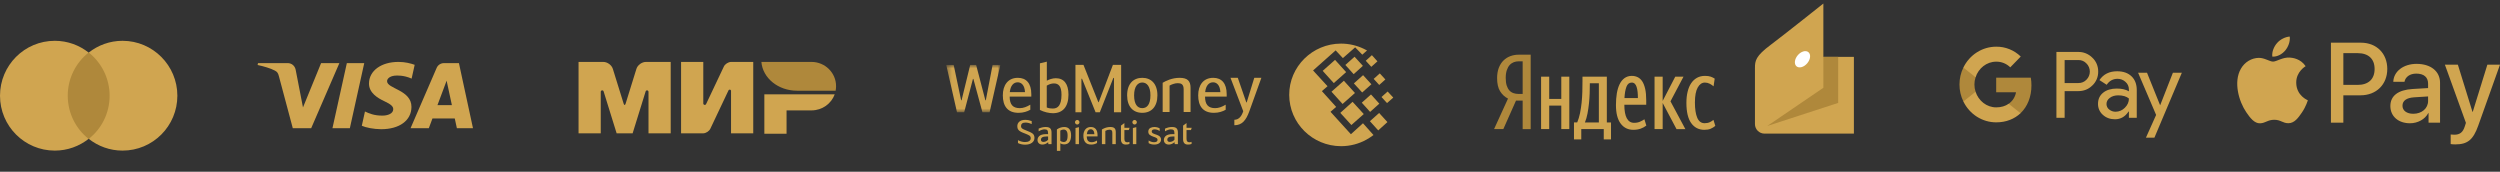 <svg width="495" height="34" viewBox="0 0 495 34" fill="none" xmlns="http://www.w3.org/2000/svg">
<rect x="0" y="0" width="495" height="34" fill="#333333" stroke="none"/>
<g clip-path="url(#clip0)">
<path d="M22.307 10.404H12.812V27.494H22.307V10.404Z" fill="#AF883B"/>
<path d="M13.414 18.949C13.414 15.477 15.042 12.397 17.544 10.404C15.705 8.955 13.384 8.079 10.852 8.079C4.853 8.079 0 12.94 0 18.949C0 24.958 4.853 29.819 10.852 29.819C13.384 29.819 15.705 28.943 17.544 27.494C15.042 25.531 13.414 22.421 13.414 18.949Z" fill="#D0A550"/>
<path d="M35.118 18.949C35.118 24.958 30.265 29.819 24.266 29.819C21.734 29.819 19.413 28.943 17.574 27.494C20.106 25.501 21.704 22.421 21.704 18.949C21.704 15.477 20.076 12.397 17.574 10.404C19.413 8.955 21.734 8.079 24.266 8.079C30.265 8.079 35.118 12.971 35.118 18.949Z" fill="#D0A550"/>
</g>
<g clip-path="url(#clip1)">
<path d="M73.06 16.519C73.036 18.376 74.77 19.411 76.076 20.027C77.418 20.659 77.868 21.064 77.863 21.629C77.853 22.494 76.793 22.876 75.8 22.891C74.069 22.917 73.063 22.439 72.262 22.077L71.639 24.901C72.442 25.259 73.928 25.571 75.47 25.584C79.089 25.584 81.456 23.856 81.469 21.176C81.483 17.775 76.607 17.586 76.64 16.066C76.652 15.605 77.106 15.113 78.103 14.988C78.596 14.925 79.957 14.876 81.5 15.564L82.106 12.832C81.276 12.54 80.209 12.259 78.881 12.259C75.475 12.259 73.079 14.012 73.06 16.519ZM87.926 12.495C87.265 12.495 86.708 12.868 86.459 13.44L81.29 25.384H84.906L85.626 23.459H90.045L90.462 25.384H93.65L90.868 12.495H87.926ZM88.431 15.977L89.475 20.817H86.617L88.431 15.977ZM68.676 12.495L65.825 25.384H69.271L72.12 12.495H68.676ZM63.578 12.495L59.991 21.268L58.54 13.808C58.37 12.976 57.698 12.495 56.951 12.495H51.088L51.006 12.869C52.209 13.122 53.577 13.53 54.406 13.966C54.913 14.232 55.057 14.465 55.224 15.098L57.972 25.384H61.614L67.197 12.495H63.578Z" fill="#D0A550"/>
</g>
<g clip-path="url(#clip2)">
<path fill-rule="evenodd" clip-rule="evenodd" d="M151.341 18.682V26.474H155.738V21.857H160.721C162.818 21.841 164.6 20.522 165.272 18.682H151.341Z" fill="#D0A550"/>
<path fill-rule="evenodd" clip-rule="evenodd" d="M150.755 12.26C151.011 15.445 154.072 17.96 157.809 17.96C157.822 17.96 165.455 17.96 165.455 17.96C165.511 17.668 165.541 17.366 165.541 17.058C165.541 14.419 163.379 12.279 160.704 12.26L150.755 12.26Z" fill="#AF883B"/>
<path fill-rule="evenodd" clip-rule="evenodd" d="M144.247 17.884L144.251 17.877L144.251 17.877C144.296 17.797 144.383 17.744 144.482 17.744C144.625 17.744 144.742 17.856 144.746 17.996L144.746 17.996V26.402H149.143V12.26H144.746C144.188 12.278 143.558 12.681 143.324 13.175L139.825 20.564C139.816 20.594 139.803 20.622 139.785 20.648L139.784 20.65L139.784 20.65C139.731 20.725 139.642 20.774 139.543 20.774C139.381 20.774 139.25 20.645 139.25 20.485V12.26H134.853V26.402H139.25V26.401C139.801 26.372 140.416 25.974 140.647 25.486L144.238 17.903C144.241 17.897 144.244 17.89 144.247 17.884Z" fill="#D0A550"/>
<path fill-rule="evenodd" clip-rule="evenodd" d="M127.828 18.126L125.258 26.402H122.095L119.524 18.121C119.499 17.988 119.381 17.888 119.239 17.888C119.079 17.888 118.95 18.015 118.95 18.173C118.95 18.174 118.95 18.175 118.95 18.177L118.95 26.402H114.553V12.26H118.327H119.451C120.26 12.26 121.108 12.878 121.344 13.639L123.484 20.531C123.591 20.874 123.763 20.873 123.87 20.531L126.01 13.639C126.246 12.877 127.094 12.26 127.903 12.26L129.026 12.26H132.8V26.402H128.403V18.177C128.403 18.175 128.403 18.174 128.403 18.173C128.403 18.015 128.274 17.888 128.114 17.888C127.97 17.888 127.851 17.991 127.828 18.126Z" fill="#D0A550"/>
</g>
<path d="M265.518 8.635C267.125 8.635 268.655 9.004 270.027 9.663C270.242 9.76 270.459 9.877 270.674 9.993L269.733 10.827L268.322 9.373L265.891 11.506L264.459 9.973L259.989 13.95L262.851 17.073L261.734 18.043L264.557 21.166L263.44 22.135L267.479 26.577L269.87 24.404L271.949 26.733C271.537 27.043 271.086 27.354 270.596 27.625C269.106 28.459 267.38 28.943 265.538 28.943C259.871 28.943 255.265 24.386 255.265 18.78C255.245 13.213 259.852 8.635 265.518 8.635ZM263.635 18.159L266.086 15.987L268.282 18.411L265.831 20.584L263.635 18.159ZM265.381 22.349L267.812 20.157L270.027 22.582L267.576 24.754L265.381 22.349ZM261.892 14.028L264.342 11.855L266.537 14.28L264.087 16.452L261.892 14.028ZM266.38 12.864L268.204 11.234L269.851 13.038L268.028 14.687L266.38 12.864ZM269.635 20.331L271.458 18.702L273.105 20.525L271.282 22.155L269.635 20.331ZM271.243 23.998L273.066 22.368L274.712 24.172L272.889 25.82L271.243 23.998ZM271.988 15.618L273.203 14.532L274.301 15.735L273.085 16.821L271.988 15.618ZM270.419 12.03L271.635 10.924L272.733 12.146L271.517 13.232L270.419 12.03ZM273.536 19.207L274.752 18.12L275.869 19.323L274.634 20.409L273.536 19.207ZM268.067 16.511L269.89 14.881L271.537 16.685L269.714 18.314L268.067 16.511Z" fill="#D0A550"/>
<mask id="mask0" mask-type="alpha" maskUnits="userSpaceOnUse" x="187" y="12" width="12" height="11">
<path d="M187.356 12.854V22.23H198.072V12.854H187.356Z" fill="white"/>
</mask>
<g mask="url(#mask0)">
<path d="M192.734 15.631H192.642L190.906 22.23H189.487L187.356 12.854H188.829L190.301 19.85H190.393L192.102 12.854H193.273L195.1 19.85H195.192L196.534 12.854H198.072L195.942 22.23H194.521L192.734 15.631Z" fill="#D0A550"/>
</g>
<path d="M199.94 18.239H202.95C202.885 16.851 202.214 16.296 201.504 16.296C200.703 16.296 200.084 16.917 199.94 18.239ZM204.002 20.726V21.731C203.411 22.074 202.622 22.339 201.675 22.339C199.467 22.339 198.56 20.964 198.56 18.875C198.56 16.864 199.572 15.409 201.544 15.409C203.187 15.409 204.2 16.481 204.2 18.636V19.125H199.914C199.914 20.712 200.558 21.413 201.912 21.413C202.622 21.413 203.28 21.161 204.002 20.726Z" fill="#D0A550"/>
<path d="M207.258 21.279C207.679 21.464 208.14 21.491 208.469 21.491C209.442 21.491 210.177 20.882 210.177 18.74C210.177 17.061 209.572 16.519 208.692 16.519C208.166 16.519 207.785 16.665 207.258 16.955V21.279H207.258ZM207.272 15.977C207.666 15.766 208.336 15.487 209.046 15.487C210.677 15.487 211.558 16.624 211.558 18.74C211.558 21.213 210.374 22.417 208.469 22.417C207.772 22.417 206.694 22.192 205.904 21.768V12.539L207.272 12.209V15.977H207.272Z" fill="#D0A550"/>
<path d="M217.475 20.241H217.541L220.354 12.849H221.986V22.225H220.566V15.428H220.447L217.765 22.225H216.924L214.241 15.586H214.123V22.225H212.939V12.849H214.531L217.475 20.241Z" fill="#D0A550"/>
<path d="M227.786 18.874C227.786 17.089 227.063 16.336 226.169 16.336C225.302 16.336 224.552 17.089 224.552 18.874C224.552 20.686 225.236 21.413 226.169 21.413C227.102 21.413 227.786 20.686 227.786 18.874ZM223.172 18.874C223.172 16.559 224.434 15.409 226.169 15.409C227.905 15.409 229.167 16.559 229.167 18.874C229.167 21.135 227.971 22.339 226.169 22.339C224.368 22.339 223.172 21.135 223.172 18.874Z" fill="#D0A550"/>
<path d="M230.208 16.389C230.8 16.031 232.049 15.409 233.561 15.409C235.138 15.409 235.729 16.031 235.729 17.392V22.18H234.363V17.697C234.363 16.653 233.851 16.468 233.179 16.468C232.654 16.468 231.983 16.706 231.575 16.944V22.18H230.208V16.389H230.208Z" fill="#D0A550"/>
<path d="M238.622 18.239H241.633C241.568 16.851 240.897 16.296 240.187 16.296C239.385 16.296 238.768 16.917 238.622 18.239ZM242.684 20.726V21.731C242.093 22.074 241.304 22.339 240.357 22.339C238.15 22.339 237.242 20.964 237.242 18.875C237.242 16.864 238.254 15.409 240.226 15.409C241.87 15.409 242.883 16.481 242.883 18.636V19.125H238.597C238.597 20.712 239.241 21.413 240.595 21.413C241.304 21.413 241.963 21.161 242.684 20.726Z" fill="#D0A550"/>
<path d="M248.345 15.409H249.752L247.372 22.02C246.714 23.845 245.913 24.797 244.401 24.797V23.714C245.296 23.714 245.847 22.999 246.163 22.02L243.639 15.409H245.085L246.768 20.275H246.847L248.345 15.409Z" fill="#D0A550"/>
<path d="M201.558 28.325V27.754C202.045 28.001 202.509 28.126 202.949 28.126C203.315 28.126 203.595 28.059 203.791 27.923C203.987 27.788 204.085 27.606 204.085 27.376C204.085 27.145 204.005 26.973 203.844 26.858C203.683 26.743 203.382 26.601 202.942 26.433C202.79 26.375 202.692 26.338 202.648 26.32C202.605 26.303 202.52 26.267 202.393 26.214C202.267 26.161 202.184 26.121 202.145 26.095C202.106 26.067 202.04 26.028 201.946 25.975C201.853 25.922 201.789 25.874 201.757 25.833C201.724 25.791 201.679 25.737 201.623 25.673C201.566 25.609 201.528 25.546 201.508 25.481C201.489 25.417 201.47 25.343 201.453 25.258C201.436 25.174 201.427 25.084 201.427 24.986C201.427 24.61 201.565 24.308 201.841 24.077C202.118 23.848 202.5 23.732 202.988 23.732C203.419 23.732 203.848 23.812 204.275 23.971V24.575C203.861 24.371 203.447 24.27 203.034 24.27C202.742 24.27 202.524 24.331 202.38 24.455C202.237 24.579 202.165 24.742 202.165 24.946C202.165 25.163 202.237 25.328 202.38 25.441C202.524 25.554 202.781 25.679 203.151 25.816C203.787 26.05 204.225 26.263 204.464 26.453C204.704 26.643 204.823 26.927 204.823 27.302C204.823 27.697 204.659 28.019 204.33 28.269C204.001 28.519 203.55 28.644 202.975 28.644C202.448 28.644 201.976 28.537 201.558 28.325ZM208.204 28.543H207.583L207.537 28.158C207.162 28.468 206.788 28.623 206.414 28.623C206.1 28.623 205.858 28.538 205.686 28.368C205.513 28.197 205.427 27.982 205.427 27.721C205.427 27.583 205.452 27.452 205.503 27.326C205.553 27.2 205.635 27.077 205.751 26.958C205.866 26.838 206.04 26.742 206.273 26.669C206.506 26.595 206.786 26.559 207.113 26.559H207.518V26.38C207.518 26.084 207.463 25.882 207.354 25.773C207.245 25.664 207.063 25.61 206.806 25.61C206.492 25.61 206.107 25.74 205.65 26.002V25.471C206.12 25.254 206.581 25.145 207.034 25.145C207.474 25.145 207.779 25.236 207.949 25.418C208.119 25.599 208.204 25.874 208.204 26.24V28.543ZM207.524 27.023H207.178C206.464 27.023 206.107 27.238 206.107 27.668C206.107 27.819 206.154 27.927 206.25 27.996C206.346 28.065 206.466 28.099 206.61 28.099C206.792 28.099 206.969 28.054 207.139 27.966C207.309 27.878 207.437 27.776 207.524 27.661V27.023H207.524ZM209.265 29.871V25.631C209.457 25.484 209.683 25.366 209.944 25.278C210.206 25.19 210.462 25.145 210.715 25.145C211.62 25.145 212.074 25.701 212.074 26.812C212.074 27.387 211.956 27.827 211.721 28.132C211.486 28.437 211.148 28.589 210.708 28.589C210.403 28.589 210.149 28.512 209.944 28.358V29.871H209.265ZM209.938 25.855V27.867C210.025 27.951 210.135 28.013 210.267 28.055C210.4 28.097 210.517 28.118 210.617 28.118C210.856 28.118 211.045 28.025 211.182 27.837C211.319 27.648 211.387 27.307 211.387 26.812C211.387 26.409 211.317 26.114 211.176 25.929C211.034 25.743 210.85 25.65 210.623 25.65C210.367 25.65 210.138 25.718 209.938 25.855ZM213.631 25.179V28.543H212.952V25.345L213.631 25.179ZM212.848 24.203C212.848 24.084 212.892 23.979 212.981 23.887C213.071 23.797 213.174 23.751 213.291 23.751C213.409 23.751 213.513 23.797 213.602 23.887C213.691 23.979 213.736 24.084 213.736 24.203C213.736 24.322 213.691 24.428 213.602 24.519C213.513 24.609 213.409 24.654 213.291 24.654C213.174 24.654 213.071 24.609 212.981 24.519C212.892 24.428 212.848 24.322 212.848 24.203ZM216.175 28.158C216.489 28.158 216.835 28.043 217.214 27.814V28.318C216.866 28.522 216.48 28.623 216.058 28.623C215.527 28.623 215.136 28.471 214.886 28.165C214.635 27.86 214.51 27.433 214.51 26.884C214.51 26.362 214.639 25.941 214.895 25.624C215.152 25.305 215.518 25.145 215.992 25.145C216.411 25.145 216.735 25.282 216.966 25.557C217.197 25.832 217.312 26.234 217.312 26.765V27.011H215.183C215.183 27.405 215.263 27.695 215.424 27.88C215.585 28.066 215.836 28.158 216.175 28.158ZM215.973 25.59C215.768 25.59 215.596 25.672 215.457 25.835C215.318 25.999 215.23 26.243 215.196 26.565H216.691C216.674 26.238 216.598 25.994 216.463 25.833C216.328 25.671 216.165 25.59 215.973 25.59ZM218.177 28.543V25.637C218.713 25.309 219.268 25.145 219.843 25.145C220.231 25.145 220.507 25.225 220.672 25.385C220.838 25.544 220.921 25.796 220.921 26.141V28.543H220.241V26.294C220.241 26.05 220.191 25.887 220.091 25.803C219.991 25.718 219.845 25.677 219.654 25.677C219.392 25.677 219.127 25.756 218.857 25.916V28.543H218.177V28.543ZM222.629 25.305H223.661L223.497 25.756H222.629V27.508C222.629 27.951 222.816 28.172 223.19 28.172C223.334 28.172 223.48 28.141 223.628 28.079V28.503C223.424 28.583 223.18 28.623 222.897 28.623C222.57 28.623 222.331 28.529 222.178 28.341C222.026 28.153 221.949 27.907 221.949 27.6V24.867L222.629 24.368V25.305H222.629ZM224.99 25.179V28.543H224.311V25.345L224.99 25.179ZM224.206 24.203C224.206 24.084 224.251 23.979 224.34 23.887C224.429 23.797 224.533 23.751 224.65 23.751C224.768 23.751 224.872 23.797 224.96 23.887C225.05 23.979 225.095 24.084 225.095 24.203C225.095 24.322 225.05 24.428 224.96 24.519C224.872 24.609 224.768 24.654 224.65 24.654C224.533 24.654 224.429 24.609 224.34 24.519C224.251 24.428 224.206 24.322 224.206 24.203ZM229.615 25.411V25.941C229.288 25.72 228.957 25.61 228.622 25.61C228.452 25.61 228.313 25.643 228.204 25.71C228.095 25.776 228.04 25.882 228.04 26.028C228.04 26.166 228.1 26.275 228.22 26.357C228.34 26.439 228.528 26.521 228.785 26.605C228.929 26.654 229.036 26.692 229.108 26.718C229.18 26.745 229.275 26.79 229.392 26.851C229.51 26.913 229.598 26.975 229.657 27.037C229.716 27.099 229.769 27.181 229.817 27.283C229.865 27.384 229.889 27.497 229.889 27.621C229.889 27.926 229.768 28.17 229.527 28.351C229.285 28.532 228.961 28.623 228.557 28.623C228.104 28.623 227.727 28.526 227.426 28.331V27.814C227.809 28.043 228.16 28.158 228.478 28.158C228.957 28.158 229.197 28 229.197 27.681C229.197 27.619 229.182 27.561 229.154 27.508C229.126 27.455 229.093 27.412 229.056 27.379C229.019 27.346 228.959 27.308 228.876 27.265C228.793 27.224 228.724 27.193 228.667 27.173C228.611 27.153 228.522 27.121 228.4 27.077C228.221 27.011 228.08 26.953 227.975 26.904C227.87 26.855 227.766 26.793 227.662 26.715C227.557 26.638 227.48 26.546 227.433 26.44C227.385 26.334 227.361 26.207 227.361 26.061C227.361 25.876 227.405 25.717 227.492 25.584C227.579 25.451 227.692 25.356 227.831 25.298C227.971 25.241 228.098 25.201 228.213 25.179C228.329 25.156 228.443 25.145 228.557 25.145C228.927 25.145 229.279 25.234 229.615 25.411ZM233.223 28.543H232.603L232.557 28.158C232.182 28.468 231.808 28.623 231.434 28.623C231.12 28.623 230.877 28.538 230.705 28.368C230.533 28.197 230.447 27.982 230.447 27.721C230.447 27.583 230.472 27.452 230.523 27.326C230.573 27.2 230.655 27.077 230.771 26.958C230.886 26.838 231.06 26.742 231.293 26.669C231.526 26.595 231.806 26.559 232.132 26.559H232.538V26.38C232.538 26.084 232.483 25.882 232.375 25.773C232.265 25.664 232.082 25.61 231.826 25.61C231.512 25.61 231.127 25.74 230.669 26.002V25.471C231.14 25.254 231.601 25.145 232.054 25.145C232.494 25.145 232.798 25.236 232.968 25.418C233.138 25.599 233.223 25.874 233.223 26.24V28.543H233.223ZM232.544 27.023H232.198C231.484 27.023 231.127 27.238 231.127 27.668C231.127 27.819 231.175 27.927 231.27 27.996C231.366 28.065 231.486 28.099 231.63 28.099C231.812 28.099 231.988 28.054 232.159 27.966C232.328 27.878 232.457 27.776 232.544 27.661V27.023H232.544ZM234.932 25.305H235.964L235.8 25.756H234.932V27.508C234.932 27.951 235.119 28.172 235.493 28.172C235.637 28.172 235.782 28.141 235.931 28.079V28.503C235.726 28.583 235.482 28.623 235.199 28.623C234.873 28.623 234.633 28.529 234.481 28.341C234.328 28.153 234.252 27.907 234.252 27.6V24.867L234.932 24.368V25.305H234.932Z" fill="#D0A550"/>
<path d="M300.171 19.913L297.659 25.561H295.824L298.584 19.522C297.937 19.191 297.419 18.71 297.02 18.07C296.621 17.431 296.426 16.566 296.426 15.461C296.426 14.694 296.539 14.017 296.764 13.43C296.99 12.844 297.298 12.362 297.689 11.979C298.08 11.595 298.539 11.302 299.058 11.114C299.577 10.918 300.134 10.828 300.705 10.828H303.074V25.568H301.487V19.921H300.171V19.913ZM301.487 12.144H300.645C300.329 12.144 300.021 12.204 299.72 12.317C299.419 12.438 299.148 12.618 298.915 12.874C298.682 13.129 298.494 13.468 298.351 13.889C298.208 14.31 298.133 14.829 298.133 15.453C298.133 16.047 298.201 16.544 298.329 16.942C298.456 17.341 298.637 17.664 298.863 17.913C299.088 18.161 299.359 18.334 299.667 18.439C299.976 18.544 300.299 18.597 300.645 18.597H301.487V12.144Z" fill="#AF883B"/>
<path d="M310.723 15.175V25.561H309.136V20.905H306.744V25.561H305.135V15.175H306.744V19.589H309.136V15.175H310.723ZM318.988 27.599H317.544V25.561H313.092V27.599H311.648V24.237H312.287C312.52 23.688 312.708 23.079 312.843 22.41C312.979 21.74 313.084 21.056 313.159 20.349C313.234 19.642 313.28 18.92 313.302 18.183C313.325 17.446 313.332 16.739 313.332 16.047V15.175H318.153V24.245H318.98V27.599H318.988ZM316.574 16.491H314.784V16.679C314.784 17.228 314.776 17.83 314.754 18.476C314.731 19.131 314.686 19.793 314.618 20.462C314.551 21.131 314.453 21.793 314.332 22.447C314.212 23.102 314.039 23.696 313.813 24.245H316.574V16.491ZM325.974 24.861C325.643 25.125 325.267 25.328 324.839 25.478C324.41 25.628 323.936 25.704 323.417 25.704C322.342 25.704 321.5 25.29 320.883 24.455C320.266 23.62 319.958 22.402 319.958 20.8C319.958 19.965 320.018 19.191 320.131 18.491C320.251 17.792 320.432 17.183 320.687 16.664C320.943 16.145 321.266 15.746 321.665 15.461C322.064 15.175 322.537 15.024 323.086 15.024C323.515 15.024 323.906 15.107 324.26 15.28C324.613 15.453 324.921 15.731 325.17 16.115C325.418 16.498 325.606 16.995 325.749 17.611C325.884 18.221 325.952 18.965 325.952 19.845V20.733H321.62C321.62 21.913 321.778 22.808 322.101 23.41C322.425 24.012 322.906 24.32 323.553 24.32C324.004 24.32 324.41 24.245 324.756 24.079C325.109 23.921 325.388 23.763 325.591 23.613L325.974 24.861ZM323.086 16.348C322.59 16.348 322.244 16.626 322.033 17.183C321.823 17.739 321.695 18.484 321.642 19.416H324.305C324.305 18.98 324.282 18.567 324.245 18.191C324.207 17.814 324.139 17.484 324.049 17.213C323.959 16.935 323.838 16.724 323.68 16.574C323.523 16.423 323.319 16.348 323.086 16.348ZM329.208 20.387V25.561H327.599V15.175H329.208V19.98L331.705 15.175H333.337L330.757 20.063L333.705 25.568H331.953L329.208 20.387ZM337.473 25.704C336.36 25.704 335.488 25.26 334.856 24.372C334.224 23.485 333.908 22.146 333.908 20.364C333.908 19.552 333.984 18.815 334.149 18.16C334.307 17.499 334.54 16.942 334.849 16.483C335.157 16.025 335.54 15.664 335.999 15.408C336.458 15.152 336.992 15.024 337.594 15.024C338.06 15.024 338.436 15.077 338.729 15.182C339.015 15.288 339.278 15.415 339.511 15.566L339.286 17.093C339.068 16.897 338.804 16.724 338.511 16.574C338.218 16.423 337.902 16.348 337.571 16.348C336.992 16.348 336.518 16.671 336.15 17.326C335.781 17.973 335.593 18.965 335.593 20.289C335.593 21.597 335.751 22.613 336.059 23.327C336.368 24.042 336.857 24.395 337.511 24.395C337.909 24.395 338.255 24.327 338.541 24.192C338.827 24.057 339.068 23.906 339.263 23.733L339.632 24.929C339.353 25.162 339.045 25.35 338.707 25.493C338.368 25.636 337.955 25.704 337.473 25.704Z" fill="#D0A550"/>
<path fill-rule="evenodd" clip-rule="evenodd" d="M347.481 13.477C347.481 12.03 347.602 11.113 350.597 8.877C353.077 7.026 361.025 0.7 361.025 0.7V11.259H367.07V26.457H349.369C348.33 26.457 347.48 25.607 347.48 24.569L347.481 13.477V13.477Z" fill="#D0A550"/>
<path fill-rule="evenodd" clip-rule="evenodd" d="M361.025 11.259V17.378L349.918 24.945L363.961 20.375V11.259H361.025Z" fill="#AF883B"/>
<path fill-rule="evenodd" clip-rule="evenodd" d="M355.95 10.943C356.6 10.169 357.548 9.896 358.069 10.333C358.59 10.77 358.486 11.752 357.836 12.526C357.187 13.3 356.238 13.572 355.717 13.135C355.196 12.698 355.301 11.717 355.95 10.943V10.943Z" fill="white"/>
<path d="M408.797 18.044V23.323H407.171V10.285H411.483C411.998 10.274 412.51 10.367 412.989 10.561C413.468 10.755 413.905 11.045 414.275 11.413C414.649 11.76 414.947 12.184 415.148 12.659C415.349 13.134 415.449 13.647 415.442 14.165C415.453 14.686 415.354 15.203 415.153 15.68C414.951 16.158 414.652 16.585 414.275 16.932C413.521 17.673 412.591 18.043 411.483 18.042H408.797V18.044ZM408.797 11.89V16.441H411.524C411.822 16.45 412.12 16.395 412.397 16.279C412.674 16.163 412.924 15.989 413.132 15.767C413.339 15.56 413.503 15.312 413.616 15.039C413.728 14.765 413.786 14.471 413.786 14.174C413.786 13.877 413.728 13.583 413.616 13.309C413.503 13.035 413.339 12.788 413.132 12.581C412.927 12.354 412.677 12.176 412.4 12.056C412.123 11.937 411.824 11.88 411.524 11.889H408.797V11.89Z" fill="#D0A550"/>
<path d="M419.189 14.111C420.39 14.111 421.339 14.442 422.035 15.104C422.73 15.765 423.077 16.673 423.077 17.825V23.324H421.522V22.086H421.451C420.778 23.105 419.882 23.615 418.765 23.615C417.811 23.615 417.012 23.324 416.37 22.741C416.062 22.474 415.815 22.139 415.649 21.761C415.482 21.383 415.399 20.971 415.407 20.556C415.407 19.633 415.745 18.899 416.423 18.354C417.1 17.809 418.004 17.535 419.135 17.534C420.101 17.534 420.896 17.716 421.521 18.08V17.697C421.522 17.414 421.463 17.135 421.347 16.878C421.231 16.622 421.061 16.395 420.849 16.215C420.419 15.815 419.859 15.597 419.28 15.604C418.371 15.604 417.653 15.999 417.124 16.788L415.691 15.859C416.479 14.694 417.645 14.111 419.189 14.111ZM417.085 20.593C417.084 20.806 417.132 21.016 417.226 21.206C417.32 21.396 417.457 21.56 417.624 21.685C417.984 21.976 418.43 22.131 418.888 22.122C419.574 22.121 420.232 21.84 420.717 21.34C421.255 20.817 421.525 20.205 421.525 19.501C421.018 19.085 420.311 18.877 419.404 18.877C418.743 18.877 418.193 19.041 417.752 19.369C417.306 19.702 417.085 20.107 417.085 20.593Z" fill="#D0A550"/>
<path d="M432.005 14.402L426.575 27.255H424.897L426.912 22.758L423.342 14.402H425.109L427.689 20.81H427.725L430.234 14.402H432.005Z" fill="#D0A550"/>
<path d="M402.226 16.905C402.227 16.395 402.185 15.885 402.101 15.382H395.244V18.267H399.172C399.091 18.728 398.921 19.167 398.672 19.558C398.422 19.95 398.098 20.285 397.719 20.544V22.416H400.063C401.436 21.113 402.226 19.185 402.226 16.905Z" fill="#AF883B"/>
<path d="M395.245 24.225C397.207 24.225 398.859 23.561 400.064 22.417L397.72 20.544C397.067 21 396.227 21.26 395.245 21.26C393.348 21.26 391.738 19.943 391.163 18.168H388.748V20.098C389.353 21.338 390.281 22.381 391.428 23.11C392.576 23.839 393.897 24.225 395.245 24.225Z" fill="#D0A550"/>
<path d="M391.163 18.168C390.858 17.238 390.858 16.231 391.163 15.301V13.371H388.748C388.239 14.415 387.974 15.566 387.974 16.735C387.974 17.902 388.239 19.054 388.748 20.098L391.163 18.168Z" fill="#AF883B"/>
<path d="M395.245 12.209C396.282 12.192 397.284 12.595 398.034 13.333L400.109 11.195C398.793 9.921 397.05 9.222 395.245 9.244C393.897 9.244 392.576 9.63 391.428 10.359C390.281 11.088 389.353 12.131 388.748 13.371L391.163 15.301C391.738 13.526 393.348 12.209 395.245 12.209Z" fill="#D0A550"/>
<path d="M452.479 9.995C451.869 10.716 450.894 11.285 449.918 11.204C449.796 10.229 450.274 9.193 450.833 8.553C451.442 7.812 452.509 7.284 453.373 7.243C453.475 8.259 453.079 9.254 452.479 9.995ZM453.363 11.397C451.951 11.316 450.741 12.199 450.07 12.199C449.39 12.199 448.363 11.437 447.245 11.458C445.792 11.478 444.44 12.301 443.698 13.611C442.174 16.231 443.302 20.11 444.776 22.243C445.497 23.299 446.361 24.457 447.499 24.416C448.577 24.375 449.003 23.715 450.304 23.715C451.615 23.715 451.991 24.416 453.129 24.396C454.308 24.375 455.05 23.34 455.772 22.284C456.595 21.085 456.93 19.917 456.951 19.856C456.93 19.836 454.674 18.973 454.654 16.373C454.634 14.2 456.432 13.164 456.514 13.103C455.497 11.6 453.912 11.437 453.363 11.397ZM461.524 8.452V24.284H463.983V18.871H467.388C470.498 18.871 472.682 16.739 472.682 13.651C472.682 10.564 470.538 8.452 467.469 8.452H461.524ZM463.983 10.523H466.819C468.953 10.523 470.172 11.661 470.172 13.662C470.172 15.662 468.953 16.81 466.808 16.81H463.983V10.523ZM477.174 24.406C478.719 24.406 480.152 23.624 480.803 22.385H480.853V24.284H483.13V16.404C483.13 14.118 481.3 12.646 478.485 12.646C475.874 12.646 473.943 14.139 473.872 16.19H476.087C476.27 15.215 477.174 14.575 478.414 14.575C479.918 14.575 480.762 15.276 480.762 16.566V17.439L477.693 17.622C474.837 17.795 473.292 18.963 473.292 20.994C473.292 23.045 474.888 24.406 477.174 24.406ZM477.835 22.527C476.524 22.527 475.691 21.898 475.691 20.933C475.691 19.938 476.494 19.359 478.028 19.267L480.762 19.095V19.988C480.762 21.471 479.502 22.527 477.835 22.527ZM486.168 28.59C488.567 28.59 489.695 27.676 490.681 24.904L495 12.798H492.5L489.603 22.151H489.553L486.656 12.798H484.085L488.252 24.325L488.028 25.026C487.652 26.214 487.042 26.671 485.955 26.671C485.762 26.671 485.386 26.65 485.233 26.63V28.529C485.376 28.57 485.986 28.59 486.168 28.59Z" fill="#D0A550"/>
<defs>
<clipPath id="clip0">
<rect width="35.118" height="21.74" fill="white" transform="translate(0 8.079)"/>
</clipPath>
<clipPath id="clip1">
<rect width="42.644" height="13.378" fill="white" transform="translate(51.006 12.26)"/>
</clipPath>
<clipPath id="clip2">
<rect width="51.005" height="14.214" fill="white" transform="translate(114.553 12.26)"/>
</clipPath>
</defs>
</svg>
